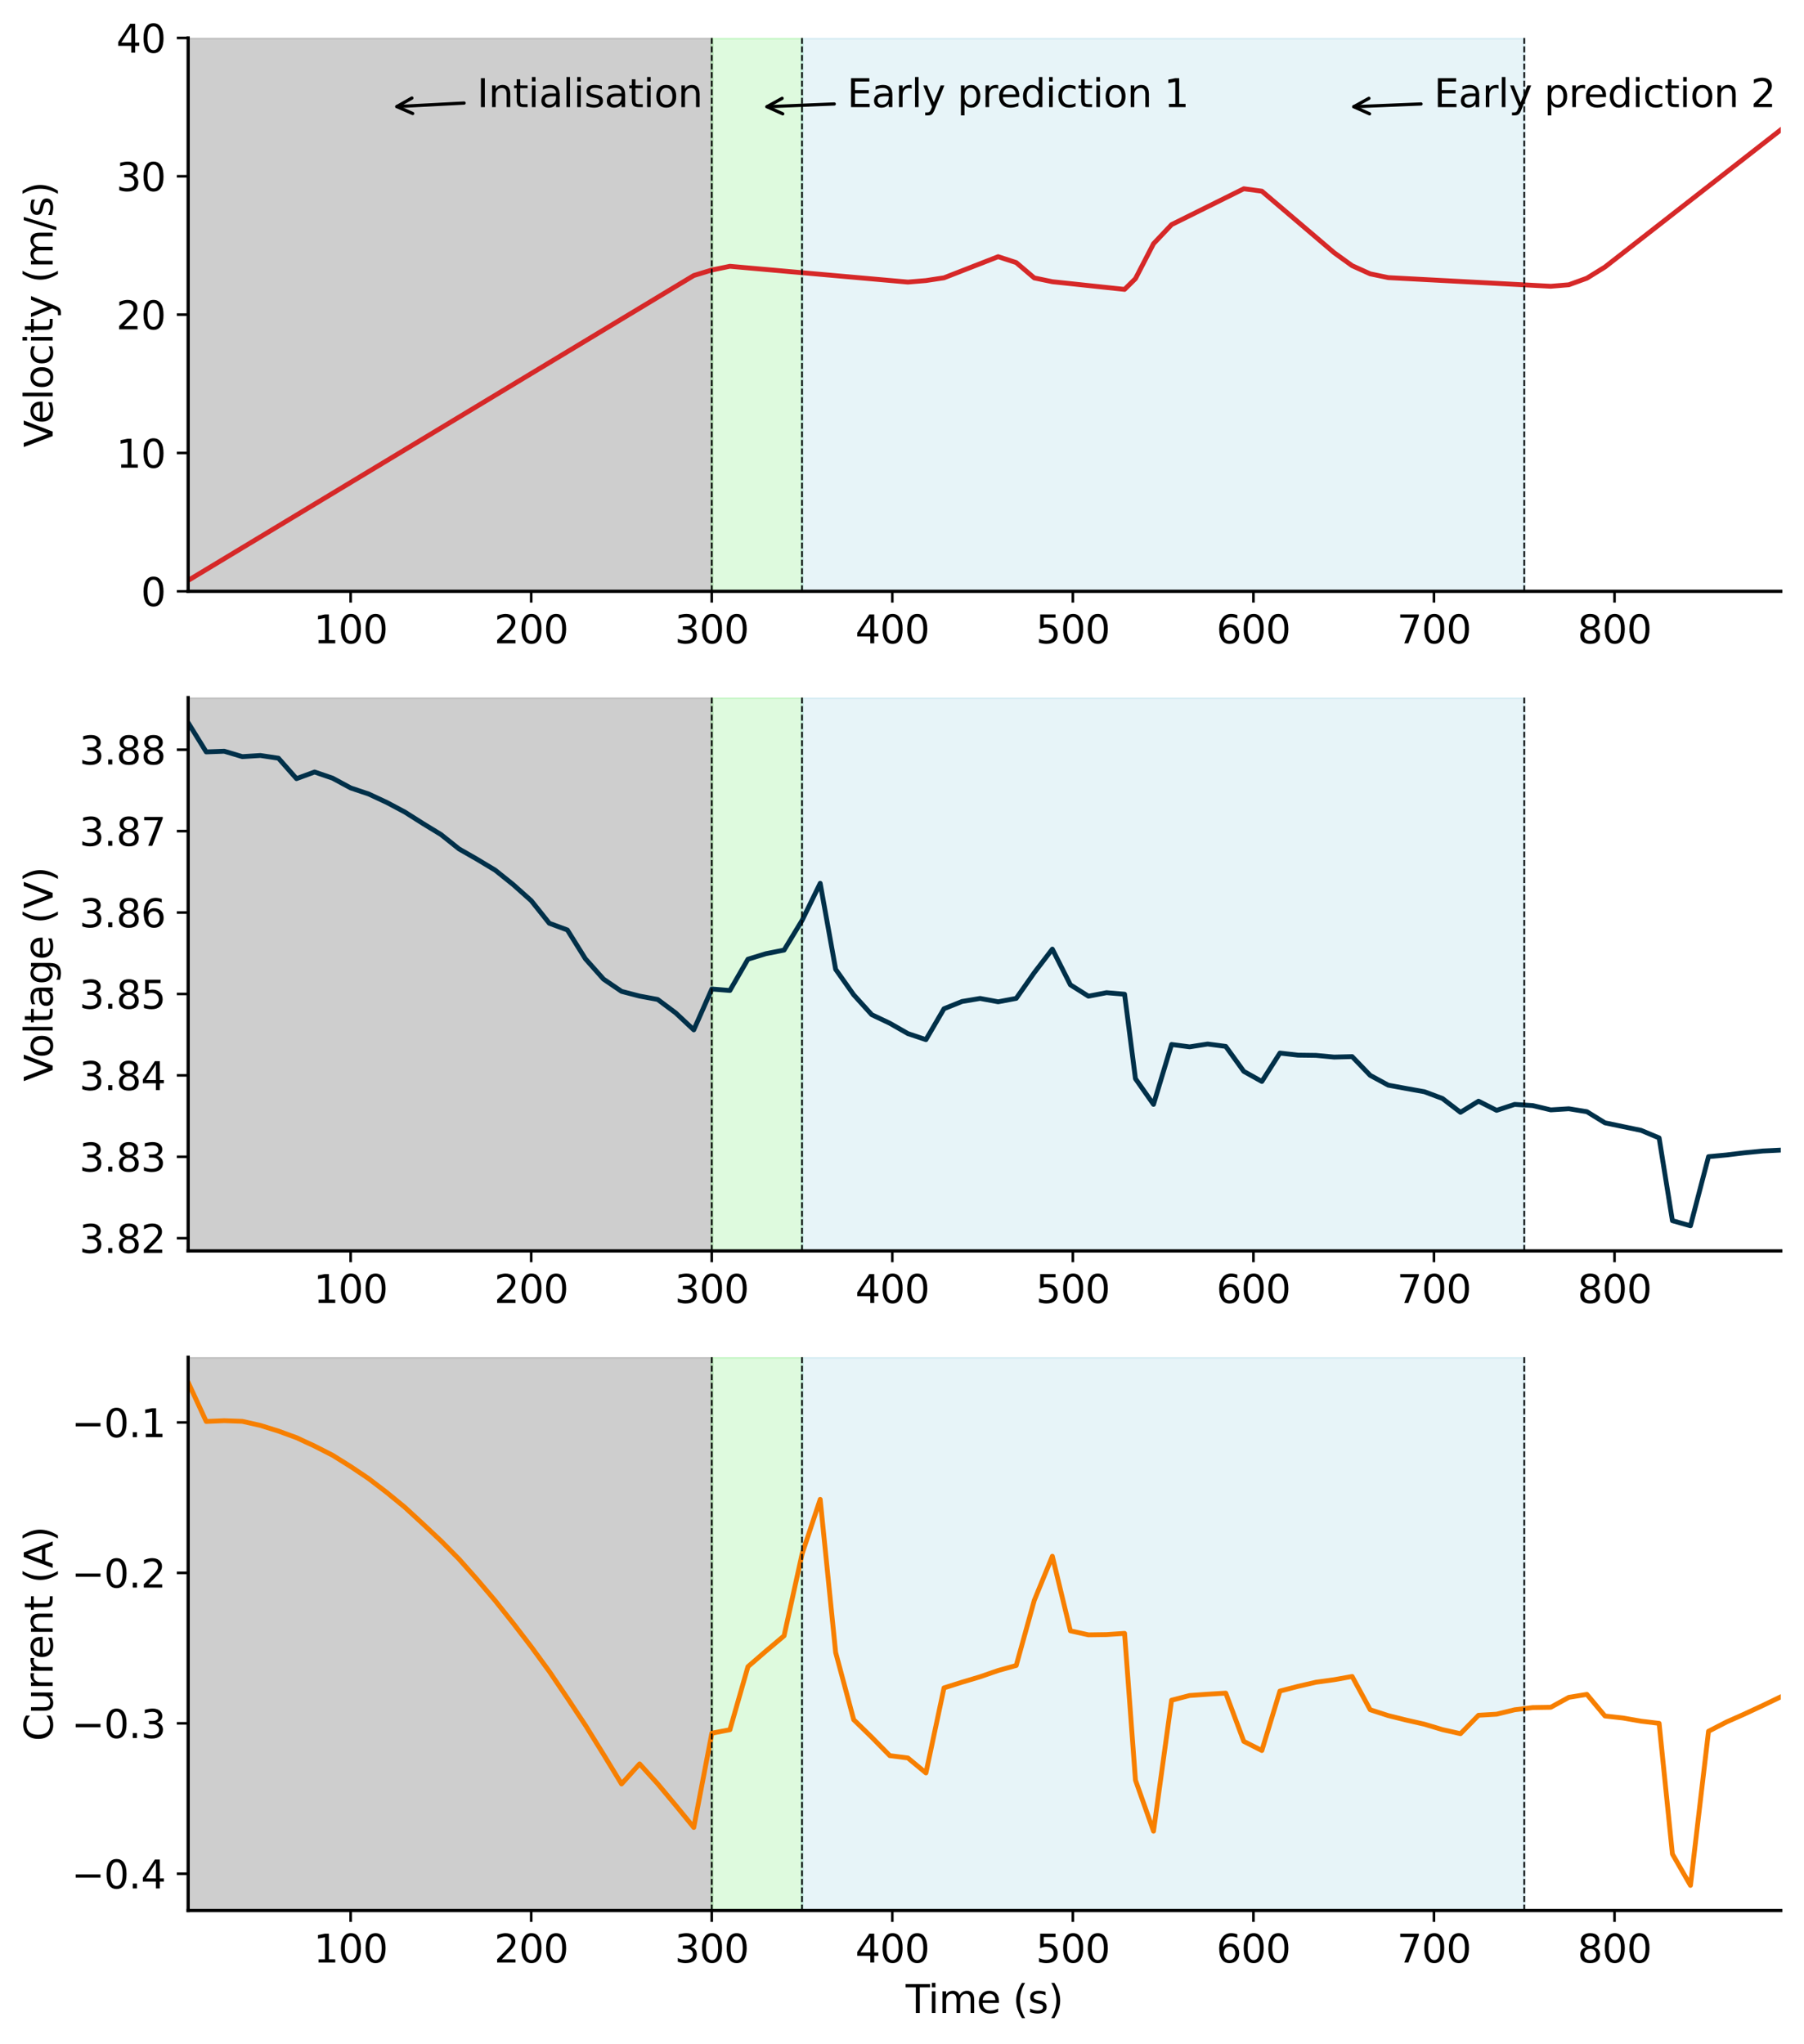 <?xml version="1.0" encoding="utf-8" standalone="no"?>
<!DOCTYPE svg PUBLIC "-//W3C//DTD SVG 1.1//EN"
  "http://www.w3.org/Graphics/SVG/1.1/DTD/svg11.dtd">
<svg xmlns:xlink="http://www.w3.org/1999/xlink" width="558.788pt" height="633.307pt" viewBox="0 0 558.788 633.307" xmlns="http://www.w3.org/2000/svg" version="1.1">
 <defs>
  <style type="text/css">*{stroke-linejoin: round; stroke-linecap: butt}</style>
 </defs>
 <g id="figure_1">
  <g id="patch_1">
   <path d="M 0 633.307 
L 558.788 633.307 
L 558.788 0 
L 0 0 
z
" style="fill: #ffffff"/>
  </g>
  <g id="axes_1">
   <g id="patch_2">
    <path d="M 58.279 183.186 
L 551.588 183.186 
L 551.588 11.759 
L 58.279 11.759 
z
" style="fill: #ffffff"/>
   </g>
   <g id="patch_3">
    <path d="M 52.686 183.186 
L 52.686 11.759 
L 220.466 11.759 
L 220.466 183.186 
z
" clip-path="url(#p94be86208e)" style="fill: #808080; opacity: 0.4; stroke: #808080; stroke-linejoin: miter"/>
   </g>
   <g id="patch_4">
    <path d="M 52.686 183.186 
L 52.686 11.759 
L 220.466 11.759 
L 220.466 183.186 
z
" clip-path="url(#p94be86208e)" style="fill: #d3d3d3; opacity: 0.3; stroke: #d3d3d3; stroke-linejoin: miter"/>
   </g>
   <g id="patch_5">
    <path d="M 220.466 183.186 
L 220.466 11.759 
L 248.429 11.759 
L 248.429 183.186 
z
" clip-path="url(#p94be86208e)" style="fill: #90ee90; opacity: 0.3; stroke: #90ee90; stroke-linejoin: miter"/>
   </g>
   <g id="patch_6">
    <path d="M 248.429 183.186 
L 248.429 11.759 
L 472.135 11.759 
L 472.135 183.186 
z
" clip-path="url(#p94be86208e)" style="fill: #add8e6; opacity: 0.3; stroke: #add8e6; stroke-linejoin: miter"/>
   </g>
   <g id="matplotlib.axis_1">
    <g id="xtick_1">
     <g id="line2d_1">
      <defs>
       <path id="m758d51c1f0" d="M 0 0 
L 0 3.5 
" style="stroke: #000000; stroke-width: 0.8"/>
      </defs>
      <g>
       <use xlink:href="#m758d51c1f0" x="108.612" y="183.186" style="stroke: #000000; stroke-width: 0.8"/>
      </g>
     </g>
     <g id="text_1">
      <!-- 100 -->
      <g transform="translate(97.16 199.304) scale(0.12 -0.12)">
       <defs>
        <path id="DejaVuSans-31" d="M 794 531 
L 1825 531 
L 1825 4091 
L 703 3866 
L 703 4441 
L 1819 4666 
L 2450 4666 
L 2450 531 
L 3481 531 
L 3481 0 
L 794 0 
L 794 531 
z
" transform="scale(0.016)"/>
        <path id="DejaVuSans-30" d="M 2034 4250 
Q 1547 4250 1301 3770 
Q 1056 3291 1056 2328 
Q 1056 1369 1301 889 
Q 1547 409 2034 409 
Q 2525 409 2770 889 
Q 3016 1369 3016 2328 
Q 3016 3291 2770 3770 
Q 2525 4250 2034 4250 
z
M 2034 4750 
Q 2819 4750 3233 4129 
Q 3647 3509 3647 2328 
Q 3647 1150 3233 529 
Q 2819 -91 2034 -91 
Q 1250 -91 836 529 
Q 422 1150 422 2328 
Q 422 3509 836 4129 
Q 1250 4750 2034 4750 
z
" transform="scale(0.016)"/>
       </defs>
       <use xlink:href="#DejaVuSans-31"/>
       <use xlink:href="#DejaVuSans-30" x="63.623"/>
       <use xlink:href="#DejaVuSans-30" x="127.246"/>
      </g>
     </g>
    </g>
    <g id="xtick_2">
     <g id="line2d_2">
      <g>
       <use xlink:href="#m758d51c1f0" x="164.539" y="183.186" style="stroke: #000000; stroke-width: 0.8"/>
      </g>
     </g>
     <g id="text_2">
      <!-- 200 -->
      <g transform="translate(153.086 199.304) scale(0.12 -0.12)">
       <defs>
        <path id="DejaVuSans-32" d="M 1228 531 
L 3431 531 
L 3431 0 
L 469 0 
L 469 531 
Q 828 903 1448 1529 
Q 2069 2156 2228 2338 
Q 2531 2678 2651 2914 
Q 2772 3150 2772 3378 
Q 2772 3750 2511 3984 
Q 2250 4219 1831 4219 
Q 1534 4219 1204 4116 
Q 875 4013 500 3803 
L 500 4441 
Q 881 4594 1212 4672 
Q 1544 4750 1819 4750 
Q 2544 4750 2975 4387 
Q 3406 4025 3406 3419 
Q 3406 3131 3298 2873 
Q 3191 2616 2906 2266 
Q 2828 2175 2409 1742 
Q 1991 1309 1228 531 
z
" transform="scale(0.016)"/>
       </defs>
       <use xlink:href="#DejaVuSans-32"/>
       <use xlink:href="#DejaVuSans-30" x="63.623"/>
       <use xlink:href="#DejaVuSans-30" x="127.246"/>
      </g>
     </g>
    </g>
    <g id="xtick_3">
     <g id="line2d_3">
      <g>
       <use xlink:href="#m758d51c1f0" x="220.466" y="183.186" style="stroke: #000000; stroke-width: 0.8"/>
      </g>
     </g>
     <g id="text_3">
      <!-- 300 -->
      <g transform="translate(209.013 199.304) scale(0.12 -0.12)">
       <defs>
        <path id="DejaVuSans-33" d="M 2597 2516 
Q 3050 2419 3304 2112 
Q 3559 1806 3559 1356 
Q 3559 666 3084 287 
Q 2609 -91 1734 -91 
Q 1441 -91 1130 -33 
Q 819 25 488 141 
L 488 750 
Q 750 597 1062 519 
Q 1375 441 1716 441 
Q 2309 441 2620 675 
Q 2931 909 2931 1356 
Q 2931 1769 2642 2001 
Q 2353 2234 1838 2234 
L 1294 2234 
L 1294 2753 
L 1863 2753 
Q 2328 2753 2575 2939 
Q 2822 3125 2822 3475 
Q 2822 3834 2567 4026 
Q 2313 4219 1838 4219 
Q 1578 4219 1281 4162 
Q 984 4106 628 3988 
L 628 4550 
Q 988 4650 1302 4700 
Q 1616 4750 1894 4750 
Q 2613 4750 3031 4423 
Q 3450 4097 3450 3541 
Q 3450 3153 3228 2886 
Q 3006 2619 2597 2516 
z
" transform="scale(0.016)"/>
       </defs>
       <use xlink:href="#DejaVuSans-33"/>
       <use xlink:href="#DejaVuSans-30" x="63.623"/>
       <use xlink:href="#DejaVuSans-30" x="127.246"/>
      </g>
     </g>
    </g>
    <g id="xtick_4">
     <g id="line2d_4">
      <g>
       <use xlink:href="#m758d51c1f0" x="276.392" y="183.186" style="stroke: #000000; stroke-width: 0.8"/>
      </g>
     </g>
     <g id="text_4">
      <!-- 400 -->
      <g transform="translate(264.94 199.304) scale(0.12 -0.12)">
       <defs>
        <path id="DejaVuSans-34" d="M 2419 4116 
L 825 1625 
L 2419 1625 
L 2419 4116 
z
M 2253 4666 
L 3047 4666 
L 3047 1625 
L 3713 1625 
L 3713 1100 
L 3047 1100 
L 3047 0 
L 2419 0 
L 2419 1100 
L 313 1100 
L 313 1709 
L 2253 4666 
z
" transform="scale(0.016)"/>
       </defs>
       <use xlink:href="#DejaVuSans-34"/>
       <use xlink:href="#DejaVuSans-30" x="63.623"/>
       <use xlink:href="#DejaVuSans-30" x="127.246"/>
      </g>
     </g>
    </g>
    <g id="xtick_5">
     <g id="line2d_5">
      <g>
       <use xlink:href="#m758d51c1f0" x="332.319" y="183.186" style="stroke: #000000; stroke-width: 0.8"/>
      </g>
     </g>
     <g id="text_5">
      <!-- 500 -->
      <g transform="translate(320.866 199.304) scale(0.12 -0.12)">
       <defs>
        <path id="DejaVuSans-35" d="M 691 4666 
L 3169 4666 
L 3169 4134 
L 1269 4134 
L 1269 2991 
Q 1406 3038 1543 3061 
Q 1681 3084 1819 3084 
Q 2600 3084 3056 2656 
Q 3513 2228 3513 1497 
Q 3513 744 3044 326 
Q 2575 -91 1722 -91 
Q 1428 -91 1123 -41 
Q 819 9 494 109 
L 494 744 
Q 775 591 1075 516 
Q 1375 441 1709 441 
Q 2250 441 2565 725 
Q 2881 1009 2881 1497 
Q 2881 1984 2565 2268 
Q 2250 2553 1709 2553 
Q 1456 2553 1204 2497 
Q 953 2441 691 2322 
L 691 4666 
z
" transform="scale(0.016)"/>
       </defs>
       <use xlink:href="#DejaVuSans-35"/>
       <use xlink:href="#DejaVuSans-30" x="63.623"/>
       <use xlink:href="#DejaVuSans-30" x="127.246"/>
      </g>
     </g>
    </g>
    <g id="xtick_6">
     <g id="line2d_6">
      <g>
       <use xlink:href="#m758d51c1f0" x="388.245" y="183.186" style="stroke: #000000; stroke-width: 0.8"/>
      </g>
     </g>
     <g id="text_6">
      <!-- 600 -->
      <g transform="translate(376.793 199.304) scale(0.12 -0.12)">
       <defs>
        <path id="DejaVuSans-36" d="M 2113 2584 
Q 1688 2584 1439 2293 
Q 1191 2003 1191 1497 
Q 1191 994 1439 701 
Q 1688 409 2113 409 
Q 2538 409 2786 701 
Q 3034 994 3034 1497 
Q 3034 2003 2786 2293 
Q 2538 2584 2113 2584 
z
M 3366 4563 
L 3366 3988 
Q 3128 4100 2886 4159 
Q 2644 4219 2406 4219 
Q 1781 4219 1451 3797 
Q 1122 3375 1075 2522 
Q 1259 2794 1537 2939 
Q 1816 3084 2150 3084 
Q 2853 3084 3261 2657 
Q 3669 2231 3669 1497 
Q 3669 778 3244 343 
Q 2819 -91 2113 -91 
Q 1303 -91 875 529 
Q 447 1150 447 2328 
Q 447 3434 972 4092 
Q 1497 4750 2381 4750 
Q 2619 4750 2861 4703 
Q 3103 4656 3366 4563 
z
" transform="scale(0.016)"/>
       </defs>
       <use xlink:href="#DejaVuSans-36"/>
       <use xlink:href="#DejaVuSans-30" x="63.623"/>
       <use xlink:href="#DejaVuSans-30" x="127.246"/>
      </g>
     </g>
    </g>
    <g id="xtick_7">
     <g id="line2d_7">
      <g>
       <use xlink:href="#m758d51c1f0" x="444.172" y="183.186" style="stroke: #000000; stroke-width: 0.8"/>
      </g>
     </g>
     <g id="text_7">
      <!-- 700 -->
      <g transform="translate(432.72 199.304) scale(0.12 -0.12)">
       <defs>
        <path id="DejaVuSans-37" d="M 525 4666 
L 3525 4666 
L 3525 4397 
L 1831 0 
L 1172 0 
L 2766 4134 
L 525 4134 
L 525 4666 
z
" transform="scale(0.016)"/>
       </defs>
       <use xlink:href="#DejaVuSans-37"/>
       <use xlink:href="#DejaVuSans-30" x="63.623"/>
       <use xlink:href="#DejaVuSans-30" x="127.246"/>
      </g>
     </g>
    </g>
    <g id="xtick_8">
     <g id="line2d_8">
      <g>
       <use xlink:href="#m758d51c1f0" x="500.099" y="183.186" style="stroke: #000000; stroke-width: 0.8"/>
      </g>
     </g>
     <g id="text_8">
      <!-- 800 -->
      <g transform="translate(488.646 199.304) scale(0.12 -0.12)">
       <defs>
        <path id="DejaVuSans-38" d="M 2034 2216 
Q 1584 2216 1326 1975 
Q 1069 1734 1069 1313 
Q 1069 891 1326 650 
Q 1584 409 2034 409 
Q 2484 409 2743 651 
Q 3003 894 3003 1313 
Q 3003 1734 2745 1975 
Q 2488 2216 2034 2216 
z
M 1403 2484 
Q 997 2584 770 2862 
Q 544 3141 544 3541 
Q 544 4100 942 4425 
Q 1341 4750 2034 4750 
Q 2731 4750 3128 4425 
Q 3525 4100 3525 3541 
Q 3525 3141 3298 2862 
Q 3072 2584 2669 2484 
Q 3125 2378 3379 2068 
Q 3634 1759 3634 1313 
Q 3634 634 3220 271 
Q 2806 -91 2034 -91 
Q 1263 -91 848 271 
Q 434 634 434 1313 
Q 434 1759 690 2068 
Q 947 2378 1403 2484 
z
M 1172 3481 
Q 1172 3119 1398 2916 
Q 1625 2713 2034 2713 
Q 2441 2713 2670 2916 
Q 2900 3119 2900 3481 
Q 2900 3844 2670 4047 
Q 2441 4250 2034 4250 
Q 1625 4250 1398 4047 
Q 1172 3844 1172 3481 
z
" transform="scale(0.016)"/>
       </defs>
       <use xlink:href="#DejaVuSans-38"/>
       <use xlink:href="#DejaVuSans-30" x="63.623"/>
       <use xlink:href="#DejaVuSans-30" x="127.246"/>
      </g>
     </g>
    </g>
   </g>
   <g id="matplotlib.axis_2">
    <g id="ytick_1">
     <g id="line2d_9">
      <defs>
       <path id="me9032dd1e0" d="M 0 0 
L -3.5 0 
" style="stroke: #000000; stroke-width: 0.8"/>
      </defs>
      <g>
       <use xlink:href="#me9032dd1e0" x="58.279" y="183.186" style="stroke: #000000; stroke-width: 0.8"/>
      </g>
     </g>
     <g id="text_9">
      <!-- 0 -->
      <g transform="translate(43.644 187.745) scale(0.12 -0.12)">
       <use xlink:href="#DejaVuSans-30"/>
      </g>
     </g>
    </g>
    <g id="ytick_2">
     <g id="line2d_10">
      <g>
       <use xlink:href="#me9032dd1e0" x="58.279" y="140.329" style="stroke: #000000; stroke-width: 0.8"/>
      </g>
     </g>
     <g id="text_10">
      <!-- 10 -->
      <g transform="translate(36.009 144.888) scale(0.12 -0.12)">
       <use xlink:href="#DejaVuSans-31"/>
       <use xlink:href="#DejaVuSans-30" x="63.623"/>
      </g>
     </g>
    </g>
    <g id="ytick_3">
     <g id="line2d_11">
      <g>
       <use xlink:href="#me9032dd1e0" x="58.279" y="97.472" style="stroke: #000000; stroke-width: 0.8"/>
      </g>
     </g>
     <g id="text_11">
      <!-- 20 -->
      <g transform="translate(36.009 102.031) scale(0.12 -0.12)">
       <use xlink:href="#DejaVuSans-32"/>
       <use xlink:href="#DejaVuSans-30" x="63.623"/>
      </g>
     </g>
    </g>
    <g id="ytick_4">
     <g id="line2d_12">
      <g>
       <use xlink:href="#me9032dd1e0" x="58.279" y="54.616" style="stroke: #000000; stroke-width: 0.8"/>
      </g>
     </g>
     <g id="text_12">
      <!-- 30 -->
      <g transform="translate(36.009 59.175) scale(0.12 -0.12)">
       <use xlink:href="#DejaVuSans-33"/>
       <use xlink:href="#DejaVuSans-30" x="63.623"/>
      </g>
     </g>
    </g>
    <g id="ytick_5">
     <g id="line2d_13">
      <g>
       <use xlink:href="#me9032dd1e0" x="58.279" y="11.759" style="stroke: #000000; stroke-width: 0.8"/>
      </g>
     </g>
     <g id="text_13">
      <!-- 40 -->
      <g transform="translate(36.009 16.318) scale(0.12 -0.12)">
       <use xlink:href="#DejaVuSans-34"/>
       <use xlink:href="#DejaVuSans-30" x="63.623"/>
      </g>
     </g>
    </g>
    <g id="text_14">
     <!-- Velocity (m/s) -->
     <g transform="translate(16.318 138.591) rotate(-90) scale(0.12 -0.12)">
      <defs>
       <path id="DejaVuSans-56" d="M 1831 0 
L 50 4666 
L 709 4666 
L 2188 738 
L 3669 4666 
L 4325 4666 
L 2547 0 
L 1831 0 
z
" transform="scale(0.016)"/>
       <path id="DejaVuSans-65" d="M 3597 1894 
L 3597 1613 
L 953 1613 
Q 991 1019 1311 708 
Q 1631 397 2203 397 
Q 2534 397 2845 478 
Q 3156 559 3463 722 
L 3463 178 
Q 3153 47 2828 -22 
Q 2503 -91 2169 -91 
Q 1331 -91 842 396 
Q 353 884 353 1716 
Q 353 2575 817 3079 
Q 1281 3584 2069 3584 
Q 2775 3584 3186 3129 
Q 3597 2675 3597 1894 
z
M 3022 2063 
Q 3016 2534 2758 2815 
Q 2500 3097 2075 3097 
Q 1594 3097 1305 2825 
Q 1016 2553 972 2059 
L 3022 2063 
z
" transform="scale(0.016)"/>
       <path id="DejaVuSans-6c" d="M 603 4863 
L 1178 4863 
L 1178 0 
L 603 0 
L 603 4863 
z
" transform="scale(0.016)"/>
       <path id="DejaVuSans-6f" d="M 1959 3097 
Q 1497 3097 1228 2736 
Q 959 2375 959 1747 
Q 959 1119 1226 758 
Q 1494 397 1959 397 
Q 2419 397 2687 759 
Q 2956 1122 2956 1747 
Q 2956 2369 2687 2733 
Q 2419 3097 1959 3097 
z
M 1959 3584 
Q 2709 3584 3137 3096 
Q 3566 2609 3566 1747 
Q 3566 888 3137 398 
Q 2709 -91 1959 -91 
Q 1206 -91 779 398 
Q 353 888 353 1747 
Q 353 2609 779 3096 
Q 1206 3584 1959 3584 
z
" transform="scale(0.016)"/>
       <path id="DejaVuSans-63" d="M 3122 3366 
L 3122 2828 
Q 2878 2963 2633 3030 
Q 2388 3097 2138 3097 
Q 1578 3097 1268 2742 
Q 959 2388 959 1747 
Q 959 1106 1268 751 
Q 1578 397 2138 397 
Q 2388 397 2633 464 
Q 2878 531 3122 666 
L 3122 134 
Q 2881 22 2623 -34 
Q 2366 -91 2075 -91 
Q 1284 -91 818 406 
Q 353 903 353 1747 
Q 353 2603 823 3093 
Q 1294 3584 2113 3584 
Q 2378 3584 2631 3529 
Q 2884 3475 3122 3366 
z
" transform="scale(0.016)"/>
       <path id="DejaVuSans-69" d="M 603 3500 
L 1178 3500 
L 1178 0 
L 603 0 
L 603 3500 
z
M 603 4863 
L 1178 4863 
L 1178 4134 
L 603 4134 
L 603 4863 
z
" transform="scale(0.016)"/>
       <path id="DejaVuSans-74" d="M 1172 4494 
L 1172 3500 
L 2356 3500 
L 2356 3053 
L 1172 3053 
L 1172 1153 
Q 1172 725 1289 603 
Q 1406 481 1766 481 
L 2356 481 
L 2356 0 
L 1766 0 
Q 1100 0 847 248 
Q 594 497 594 1153 
L 594 3053 
L 172 3053 
L 172 3500 
L 594 3500 
L 594 4494 
L 1172 4494 
z
" transform="scale(0.016)"/>
       <path id="DejaVuSans-79" d="M 2059 -325 
Q 1816 -950 1584 -1140 
Q 1353 -1331 966 -1331 
L 506 -1331 
L 506 -850 
L 844 -850 
Q 1081 -850 1212 -737 
Q 1344 -625 1503 -206 
L 1606 56 
L 191 3500 
L 800 3500 
L 1894 763 
L 2988 3500 
L 3597 3500 
L 2059 -325 
z
" transform="scale(0.016)"/>
       <path id="DejaVuSans-20" transform="scale(0.016)"/>
       <path id="DejaVuSans-28" d="M 1984 4856 
Q 1566 4138 1362 3434 
Q 1159 2731 1159 2009 
Q 1159 1288 1364 580 
Q 1569 -128 1984 -844 
L 1484 -844 
Q 1016 -109 783 600 
Q 550 1309 550 2009 
Q 550 2706 781 3412 
Q 1013 4119 1484 4856 
L 1984 4856 
z
" transform="scale(0.016)"/>
       <path id="DejaVuSans-6d" d="M 3328 2828 
Q 3544 3216 3844 3400 
Q 4144 3584 4550 3584 
Q 5097 3584 5394 3201 
Q 5691 2819 5691 2113 
L 5691 0 
L 5113 0 
L 5113 2094 
Q 5113 2597 4934 2840 
Q 4756 3084 4391 3084 
Q 3944 3084 3684 2787 
Q 3425 2491 3425 1978 
L 3425 0 
L 2847 0 
L 2847 2094 
Q 2847 2600 2669 2842 
Q 2491 3084 2119 3084 
Q 1678 3084 1418 2786 
Q 1159 2488 1159 1978 
L 1159 0 
L 581 0 
L 581 3500 
L 1159 3500 
L 1159 2956 
Q 1356 3278 1631 3431 
Q 1906 3584 2284 3584 
Q 2666 3584 2933 3390 
Q 3200 3197 3328 2828 
z
" transform="scale(0.016)"/>
       <path id="DejaVuSans-2f" d="M 1625 4666 
L 2156 4666 
L 531 -594 
L 0 -594 
L 1625 4666 
z
" transform="scale(0.016)"/>
       <path id="DejaVuSans-73" d="M 2834 3397 
L 2834 2853 
Q 2591 2978 2328 3040 
Q 2066 3103 1784 3103 
Q 1356 3103 1142 2972 
Q 928 2841 928 2578 
Q 928 2378 1081 2264 
Q 1234 2150 1697 2047 
L 1894 2003 
Q 2506 1872 2764 1633 
Q 3022 1394 3022 966 
Q 3022 478 2636 193 
Q 2250 -91 1575 -91 
Q 1294 -91 989 -36 
Q 684 19 347 128 
L 347 722 
Q 666 556 975 473 
Q 1284 391 1588 391 
Q 1994 391 2212 530 
Q 2431 669 2431 922 
Q 2431 1156 2273 1281 
Q 2116 1406 1581 1522 
L 1381 1569 
Q 847 1681 609 1914 
Q 372 2147 372 2553 
Q 372 3047 722 3315 
Q 1072 3584 1716 3584 
Q 2034 3584 2315 3537 
Q 2597 3491 2834 3397 
z
" transform="scale(0.016)"/>
       <path id="DejaVuSans-29" d="M 513 4856 
L 1013 4856 
Q 1481 4119 1714 3412 
Q 1947 2706 1947 2009 
Q 1947 1309 1714 600 
Q 1481 -109 1013 -844 
L 513 -844 
Q 928 -128 1133 580 
Q 1338 1288 1338 2009 
Q 1338 2731 1133 3434 
Q 928 4138 513 4856 
z
" transform="scale(0.016)"/>
      </defs>
      <use xlink:href="#DejaVuSans-56"/>
      <use xlink:href="#DejaVuSans-65" x="60.658"/>
      <use xlink:href="#DejaVuSans-6c" x="122.182"/>
      <use xlink:href="#DejaVuSans-6f" x="149.965"/>
      <use xlink:href="#DejaVuSans-63" x="211.146"/>
      <use xlink:href="#DejaVuSans-69" x="266.127"/>
      <use xlink:href="#DejaVuSans-74" x="293.91"/>
      <use xlink:href="#DejaVuSans-79" x="333.119"/>
      <use xlink:href="#DejaVuSans-20" x="392.299"/>
      <use xlink:href="#DejaVuSans-28" x="424.086"/>
      <use xlink:href="#DejaVuSans-6d" x="463.1"/>
      <use xlink:href="#DejaVuSans-2f" x="560.512"/>
      <use xlink:href="#DejaVuSans-73" x="594.203"/>
      <use xlink:href="#DejaVuSans-29" x="646.303"/>
     </g>
    </g>
   </g>
   <g id="line2d_14">
    <path d="M 58.279 179.813 
L 63.872 176.439 
L 69.466 173.065 
L 75.06 169.691 
L 80.654 166.318 
L 86.247 162.945 
L 91.841 159.571 
L 97.434 156.197 
L 103.029 152.823 
L 108.622 149.45 
L 114.216 146.076 
L 119.81 142.703 
L 125.403 139.329 
L 130.996 135.956 
L 136.589 132.583 
L 142.182 129.21 
L 147.775 125.837 
L 153.369 122.463 
L 158.962 119.089 
L 164.555 115.716 
L 170.149 112.343 
L 175.742 108.97 
L 181.336 105.596 
L 186.93 102.222 
L 192.523 98.849 
L 198.117 95.475 
L 203.711 92.101 
L 209.304 88.728 
L 214.898 85.354 
L 220.491 83.648 
L 226.085 82.495 
L 231.678 82.991 
L 237.272 83.487 
L 242.865 83.983 
L 248.458 84.479 
L 254.052 84.975 
L 258.842 85.4 
L 264.435 85.896 
L 270.028 86.392 
L 275.621 86.888 
L 281.215 87.384 
L 286.808 86.917 
L 292.402 86.066 
L 297.995 83.883 
L 303.588 81.701 
L 309.181 79.518 
L 314.775 81.344 
L 320.368 86.106 
L 325.962 87.272 
L 331.556 87.867 
L 337.149 88.463 
L 342.742 89.058 
L 348.336 89.653 
L 351.707 86.317 
L 357.3 75.503 
L 362.894 69.588 
L 368.489 66.809 
L 374.081 64.032 
L 379.674 61.254 
L 385.267 58.476 
L 390.86 59.223 
L 396.453 63.985 
L 402.045 68.747 
L 407.639 73.509 
L 413.233 78.272 
L 418.826 82.309 
L 424.419 84.838 
L 430.012 86.005 
L 435.604 86.302 
L 441.198 86.6 
L 446.791 86.898 
L 452.384 87.195 
L 457.977 87.493 
L 463.571 87.791 
L 469.164 88.088 
L 474.758 88.386 
L 480.352 88.684 
L 485.946 88.22 
L 491.538 86.186 
L 497.131 82.725 
L 502.724 78.36 
L 508.317 73.995 
L 513.91 69.629 
L 518.028 66.415 
L 523.621 62.05 
L 529.214 57.685 
L 534.808 53.319 
L 540.402 48.953 
L 545.995 44.587 
L 551.588 40.222 
" clip-path="url(#p94be86208e)" style="fill: none; stroke: #d62828; stroke-width: 1.5; stroke-linecap: square"/>
   </g>
   <g id="line2d_15">
    <path d="M 220.466 183.186 
L 220.466 11.759 
" clip-path="url(#p94be86208e)" style="fill: none; stroke-dasharray: 1.85,0.8; stroke-dashoffset: 0; stroke: #000000; stroke-width: 0.5"/>
   </g>
   <g id="line2d_16">
    <path d="M 248.429 183.186 
L 248.429 11.759 
" clip-path="url(#p94be86208e)" style="fill: none; stroke-dasharray: 1.85,0.8; stroke-dashoffset: 0; stroke: #000000; stroke-width: 0.5"/>
   </g>
   <g id="line2d_17">
    <path d="M 472.135 183.186 
L 472.135 11.759 
" clip-path="url(#p94be86208e)" style="fill: none; stroke-dasharray: 1.85,0.8; stroke-dashoffset: 0; stroke: #000000; stroke-width: 0.5"/>
   </g>
   <g id="patch_7">
    <path d="M 58.279 183.186 
L 58.279 11.759 
" style="fill: none; stroke: #000000; stroke-linejoin: miter; stroke-linecap: square"/>
   </g>
   <g id="patch_8">
    <path d="M 58.279 183.186 
L 551.588 183.186 
" style="fill: none; stroke: #000000; stroke-linejoin: miter; stroke-linecap: square"/>
   </g>
   <g id="patch_9">
    <path d="M 143.761 31.925 
Q 132.778 32.504 122.912 33.023 
" style="fill: none; stroke: #000000; stroke-linecap: round"/>
    <path d="M 127.832 35.168 
L 122.912 33.023 
L 127.579 30.374 
" style="fill: none; stroke: #000000; stroke-linecap: round"/>
   </g>
   <g id="text_15">
    <!-- Intialisation -->
    <g transform="translate(147.761 33.187) scale(0.12 -0.12)">
     <defs>
      <path id="DejaVuSans-49" d="M 628 4666 
L 1259 4666 
L 1259 0 
L 628 0 
L 628 4666 
z
" transform="scale(0.016)"/>
      <path id="DejaVuSans-6e" d="M 3513 2113 
L 3513 0 
L 2938 0 
L 2938 2094 
Q 2938 2591 2744 2837 
Q 2550 3084 2163 3084 
Q 1697 3084 1428 2787 
Q 1159 2491 1159 1978 
L 1159 0 
L 581 0 
L 581 3500 
L 1159 3500 
L 1159 2956 
Q 1366 3272 1645 3428 
Q 1925 3584 2291 3584 
Q 2894 3584 3203 3211 
Q 3513 2838 3513 2113 
z
" transform="scale(0.016)"/>
      <path id="DejaVuSans-61" d="M 2194 1759 
Q 1497 1759 1228 1600 
Q 959 1441 959 1056 
Q 959 750 1161 570 
Q 1363 391 1709 391 
Q 2188 391 2477 730 
Q 2766 1069 2766 1631 
L 2766 1759 
L 2194 1759 
z
M 3341 1997 
L 3341 0 
L 2766 0 
L 2766 531 
Q 2569 213 2275 61 
Q 1981 -91 1556 -91 
Q 1019 -91 701 211 
Q 384 513 384 1019 
Q 384 1609 779 1909 
Q 1175 2209 1959 2209 
L 2766 2209 
L 2766 2266 
Q 2766 2663 2505 2880 
Q 2244 3097 1772 3097 
Q 1472 3097 1187 3025 
Q 903 2953 641 2809 
L 641 3341 
Q 956 3463 1253 3523 
Q 1550 3584 1831 3584 
Q 2591 3584 2966 3190 
Q 3341 2797 3341 1997 
z
" transform="scale(0.016)"/>
     </defs>
     <use xlink:href="#DejaVuSans-49"/>
     <use xlink:href="#DejaVuSans-6e" x="29.492"/>
     <use xlink:href="#DejaVuSans-74" x="92.871"/>
     <use xlink:href="#DejaVuSans-69" x="132.08"/>
     <use xlink:href="#DejaVuSans-61" x="159.863"/>
     <use xlink:href="#DejaVuSans-6c" x="221.143"/>
     <use xlink:href="#DejaVuSans-69" x="248.926"/>
     <use xlink:href="#DejaVuSans-73" x="276.709"/>
     <use xlink:href="#DejaVuSans-61" x="328.809"/>
     <use xlink:href="#DejaVuSans-74" x="390.088"/>
     <use xlink:href="#DejaVuSans-69" x="429.297"/>
     <use xlink:href="#DejaVuSans-6f" x="457.08"/>
     <use xlink:href="#DejaVuSans-6e" x="518.262"/>
    </g>
   </g>
   <g id="patch_10">
    <path d="M 258.408 32.206 
Q 247.427 32.656 237.562 33.06 
" style="fill: none; stroke: #000000; stroke-linecap: round"/>
    <path d="M 242.456 35.261 
L 237.562 33.06 
L 242.26 30.465 
" style="fill: none; stroke: #000000; stroke-linecap: round"/>
   </g>
   <g id="text_16">
    <!-- Early prediction 1 -->
    <g transform="translate(262.411 33.187) scale(0.12 -0.12)">
     <defs>
      <path id="DejaVuSans-45" d="M 628 4666 
L 3578 4666 
L 3578 4134 
L 1259 4134 
L 1259 2753 
L 3481 2753 
L 3481 2222 
L 1259 2222 
L 1259 531 
L 3634 531 
L 3634 0 
L 628 0 
L 628 4666 
z
" transform="scale(0.016)"/>
      <path id="DejaVuSans-72" d="M 2631 2963 
Q 2534 3019 2420 3045 
Q 2306 3072 2169 3072 
Q 1681 3072 1420 2755 
Q 1159 2438 1159 1844 
L 1159 0 
L 581 0 
L 581 3500 
L 1159 3500 
L 1159 2956 
Q 1341 3275 1631 3429 
Q 1922 3584 2338 3584 
Q 2397 3584 2469 3576 
Q 2541 3569 2628 3553 
L 2631 2963 
z
" transform="scale(0.016)"/>
      <path id="DejaVuSans-70" d="M 1159 525 
L 1159 -1331 
L 581 -1331 
L 581 3500 
L 1159 3500 
L 1159 2969 
Q 1341 3281 1617 3432 
Q 1894 3584 2278 3584 
Q 2916 3584 3314 3078 
Q 3713 2572 3713 1747 
Q 3713 922 3314 415 
Q 2916 -91 2278 -91 
Q 1894 -91 1617 61 
Q 1341 213 1159 525 
z
M 3116 1747 
Q 3116 2381 2855 2742 
Q 2594 3103 2138 3103 
Q 1681 3103 1420 2742 
Q 1159 2381 1159 1747 
Q 1159 1113 1420 752 
Q 1681 391 2138 391 
Q 2594 391 2855 752 
Q 3116 1113 3116 1747 
z
" transform="scale(0.016)"/>
      <path id="DejaVuSans-64" d="M 2906 2969 
L 2906 4863 
L 3481 4863 
L 3481 0 
L 2906 0 
L 2906 525 
Q 2725 213 2448 61 
Q 2172 -91 1784 -91 
Q 1150 -91 751 415 
Q 353 922 353 1747 
Q 353 2572 751 3078 
Q 1150 3584 1784 3584 
Q 2172 3584 2448 3432 
Q 2725 3281 2906 2969 
z
M 947 1747 
Q 947 1113 1208 752 
Q 1469 391 1925 391 
Q 2381 391 2643 752 
Q 2906 1113 2906 1747 
Q 2906 2381 2643 2742 
Q 2381 3103 1925 3103 
Q 1469 3103 1208 2742 
Q 947 2381 947 1747 
z
" transform="scale(0.016)"/>
     </defs>
     <use xlink:href="#DejaVuSans-45"/>
     <use xlink:href="#DejaVuSans-61" x="63.184"/>
     <use xlink:href="#DejaVuSans-72" x="124.463"/>
     <use xlink:href="#DejaVuSans-6c" x="165.576"/>
     <use xlink:href="#DejaVuSans-79" x="193.359"/>
     <use xlink:href="#DejaVuSans-20" x="252.539"/>
     <use xlink:href="#DejaVuSans-70" x="284.326"/>
     <use xlink:href="#DejaVuSans-72" x="347.803"/>
     <use xlink:href="#DejaVuSans-65" x="386.666"/>
     <use xlink:href="#DejaVuSans-64" x="448.189"/>
     <use xlink:href="#DejaVuSans-69" x="511.666"/>
     <use xlink:href="#DejaVuSans-63" x="539.449"/>
     <use xlink:href="#DejaVuSans-74" x="594.43"/>
     <use xlink:href="#DejaVuSans-69" x="633.639"/>
     <use xlink:href="#DejaVuSans-6f" x="661.422"/>
     <use xlink:href="#DejaVuSans-6e" x="722.604"/>
     <use xlink:href="#DejaVuSans-20" x="785.982"/>
     <use xlink:href="#DejaVuSans-31" x="817.77"/>
    </g>
   </g>
   <g id="patch_11">
    <path d="M 440.17 32.206 
Q 429.188 32.656 419.324 33.06 
" style="fill: none; stroke: #000000; stroke-linecap: round"/>
    <path d="M 424.218 35.261 
L 419.324 33.06 
L 424.021 30.465 
" style="fill: none; stroke: #000000; stroke-linecap: round"/>
   </g>
   <g id="text_17">
    <!-- Early prediction 2 -->
    <g transform="translate(444.172 33.187) scale(0.12 -0.12)">
     <use xlink:href="#DejaVuSans-45"/>
     <use xlink:href="#DejaVuSans-61" x="63.184"/>
     <use xlink:href="#DejaVuSans-72" x="124.463"/>
     <use xlink:href="#DejaVuSans-6c" x="165.576"/>
     <use xlink:href="#DejaVuSans-79" x="193.359"/>
     <use xlink:href="#DejaVuSans-20" x="252.539"/>
     <use xlink:href="#DejaVuSans-70" x="284.326"/>
     <use xlink:href="#DejaVuSans-72" x="347.803"/>
     <use xlink:href="#DejaVuSans-65" x="386.666"/>
     <use xlink:href="#DejaVuSans-64" x="448.189"/>
     <use xlink:href="#DejaVuSans-69" x="511.666"/>
     <use xlink:href="#DejaVuSans-63" x="539.449"/>
     <use xlink:href="#DejaVuSans-74" x="594.43"/>
     <use xlink:href="#DejaVuSans-69" x="633.639"/>
     <use xlink:href="#DejaVuSans-6f" x="661.422"/>
     <use xlink:href="#DejaVuSans-6e" x="722.604"/>
     <use xlink:href="#DejaVuSans-20" x="785.982"/>
     <use xlink:href="#DejaVuSans-32" x="817.77"/>
    </g>
   </g>
  </g>
  <g id="axes_2">
   <g id="patch_12">
    <path d="M 58.279 387.532 
L 551.588 387.532 
L 551.588 216.106 
L 58.279 216.106 
z
" style="fill: #ffffff"/>
   </g>
   <g id="patch_13">
    <path d="M 52.686 387.532 
L 52.686 216.106 
L 220.466 216.106 
L 220.466 387.532 
z
" clip-path="url(#pb04626bd5f)" style="fill: #808080; opacity: 0.4; stroke: #808080; stroke-linejoin: miter"/>
   </g>
   <g id="patch_14">
    <path d="M 52.686 387.532 
L 52.686 216.106 
L 220.466 216.106 
L 220.466 387.532 
z
" clip-path="url(#pb04626bd5f)" style="fill: #d3d3d3; opacity: 0.3; stroke: #d3d3d3; stroke-linejoin: miter"/>
   </g>
   <g id="patch_15">
    <path d="M 220.466 387.532 
L 220.466 216.106 
L 248.429 216.106 
L 248.429 387.532 
z
" clip-path="url(#pb04626bd5f)" style="fill: #90ee90; opacity: 0.3; stroke: #90ee90; stroke-linejoin: miter"/>
   </g>
   <g id="patch_16">
    <path d="M 248.429 387.532 
L 248.429 216.106 
L 472.135 216.106 
L 472.135 387.532 
z
" clip-path="url(#pb04626bd5f)" style="fill: #add8e6; opacity: 0.3; stroke: #add8e6; stroke-linejoin: miter"/>
   </g>
   <g id="matplotlib.axis_3">
    <g id="xtick_9">
     <g id="line2d_18">
      <g>
       <use xlink:href="#m758d51c1f0" x="108.612" y="387.532" style="stroke: #000000; stroke-width: 0.8"/>
      </g>
     </g>
     <g id="text_18">
      <!-- 100 -->
      <g transform="translate(97.16 403.651) scale(0.12 -0.12)">
       <use xlink:href="#DejaVuSans-31"/>
       <use xlink:href="#DejaVuSans-30" x="63.623"/>
       <use xlink:href="#DejaVuSans-30" x="127.246"/>
      </g>
     </g>
    </g>
    <g id="xtick_10">
     <g id="line2d_19">
      <g>
       <use xlink:href="#m758d51c1f0" x="164.539" y="387.532" style="stroke: #000000; stroke-width: 0.8"/>
      </g>
     </g>
     <g id="text_19">
      <!-- 200 -->
      <g transform="translate(153.086 403.651) scale(0.12 -0.12)">
       <use xlink:href="#DejaVuSans-32"/>
       <use xlink:href="#DejaVuSans-30" x="63.623"/>
       <use xlink:href="#DejaVuSans-30" x="127.246"/>
      </g>
     </g>
    </g>
    <g id="xtick_11">
     <g id="line2d_20">
      <g>
       <use xlink:href="#m758d51c1f0" x="220.466" y="387.532" style="stroke: #000000; stroke-width: 0.8"/>
      </g>
     </g>
     <g id="text_20">
      <!-- 300 -->
      <g transform="translate(209.013 403.651) scale(0.12 -0.12)">
       <use xlink:href="#DejaVuSans-33"/>
       <use xlink:href="#DejaVuSans-30" x="63.623"/>
       <use xlink:href="#DejaVuSans-30" x="127.246"/>
      </g>
     </g>
    </g>
    <g id="xtick_12">
     <g id="line2d_21">
      <g>
       <use xlink:href="#m758d51c1f0" x="276.392" y="387.532" style="stroke: #000000; stroke-width: 0.8"/>
      </g>
     </g>
     <g id="text_21">
      <!-- 400 -->
      <g transform="translate(264.94 403.651) scale(0.12 -0.12)">
       <use xlink:href="#DejaVuSans-34"/>
       <use xlink:href="#DejaVuSans-30" x="63.623"/>
       <use xlink:href="#DejaVuSans-30" x="127.246"/>
      </g>
     </g>
    </g>
    <g id="xtick_13">
     <g id="line2d_22">
      <g>
       <use xlink:href="#m758d51c1f0" x="332.319" y="387.532" style="stroke: #000000; stroke-width: 0.8"/>
      </g>
     </g>
     <g id="text_22">
      <!-- 500 -->
      <g transform="translate(320.866 403.651) scale(0.12 -0.12)">
       <use xlink:href="#DejaVuSans-35"/>
       <use xlink:href="#DejaVuSans-30" x="63.623"/>
       <use xlink:href="#DejaVuSans-30" x="127.246"/>
      </g>
     </g>
    </g>
    <g id="xtick_14">
     <g id="line2d_23">
      <g>
       <use xlink:href="#m758d51c1f0" x="388.245" y="387.532" style="stroke: #000000; stroke-width: 0.8"/>
      </g>
     </g>
     <g id="text_23">
      <!-- 600 -->
      <g transform="translate(376.793 403.651) scale(0.12 -0.12)">
       <use xlink:href="#DejaVuSans-36"/>
       <use xlink:href="#DejaVuSans-30" x="63.623"/>
       <use xlink:href="#DejaVuSans-30" x="127.246"/>
      </g>
     </g>
    </g>
    <g id="xtick_15">
     <g id="line2d_24">
      <g>
       <use xlink:href="#m758d51c1f0" x="444.172" y="387.532" style="stroke: #000000; stroke-width: 0.8"/>
      </g>
     </g>
     <g id="text_24">
      <!-- 700 -->
      <g transform="translate(432.72 403.651) scale(0.12 -0.12)">
       <use xlink:href="#DejaVuSans-37"/>
       <use xlink:href="#DejaVuSans-30" x="63.623"/>
       <use xlink:href="#DejaVuSans-30" x="127.246"/>
      </g>
     </g>
    </g>
    <g id="xtick_16">
     <g id="line2d_25">
      <g>
       <use xlink:href="#m758d51c1f0" x="500.099" y="387.532" style="stroke: #000000; stroke-width: 0.8"/>
      </g>
     </g>
     <g id="text_25">
      <!-- 800 -->
      <g transform="translate(488.646 403.651) scale(0.12 -0.12)">
       <use xlink:href="#DejaVuSans-38"/>
       <use xlink:href="#DejaVuSans-30" x="63.623"/>
       <use xlink:href="#DejaVuSans-30" x="127.246"/>
      </g>
     </g>
    </g>
   </g>
   <g id="matplotlib.axis_4">
    <g id="ytick_6">
     <g id="line2d_26">
      <g>
       <use xlink:href="#me9032dd1e0" x="58.279" y="383.589" style="stroke: #000000; stroke-width: 0.8"/>
      </g>
     </g>
     <g id="text_26">
      <!-- 3.82 -->
      <g transform="translate(24.56 388.148) scale(0.12 -0.12)">
       <defs>
        <path id="DejaVuSans-2e" d="M 684 794 
L 1344 794 
L 1344 0 
L 684 0 
L 684 794 
z
" transform="scale(0.016)"/>
       </defs>
       <use xlink:href="#DejaVuSans-33"/>
       <use xlink:href="#DejaVuSans-2e" x="63.623"/>
       <use xlink:href="#DejaVuSans-38" x="95.41"/>
       <use xlink:href="#DejaVuSans-32" x="159.033"/>
      </g>
     </g>
    </g>
    <g id="ytick_7">
     <g id="line2d_27">
      <g>
       <use xlink:href="#me9032dd1e0" x="58.279" y="358.367" style="stroke: #000000; stroke-width: 0.8"/>
      </g>
     </g>
     <g id="text_27">
      <!-- 3.83 -->
      <g transform="translate(24.56 362.926) scale(0.12 -0.12)">
       <use xlink:href="#DejaVuSans-33"/>
       <use xlink:href="#DejaVuSans-2e" x="63.623"/>
       <use xlink:href="#DejaVuSans-38" x="95.41"/>
       <use xlink:href="#DejaVuSans-33" x="159.033"/>
      </g>
     </g>
    </g>
    <g id="ytick_8">
     <g id="line2d_28">
      <g>
       <use xlink:href="#me9032dd1e0" x="58.279" y="333.145" style="stroke: #000000; stroke-width: 0.8"/>
      </g>
     </g>
     <g id="text_28">
      <!-- 3.84 -->
      <g transform="translate(24.56 337.704) scale(0.12 -0.12)">
       <use xlink:href="#DejaVuSans-33"/>
       <use xlink:href="#DejaVuSans-2e" x="63.623"/>
       <use xlink:href="#DejaVuSans-38" x="95.41"/>
       <use xlink:href="#DejaVuSans-34" x="159.033"/>
      </g>
     </g>
    </g>
    <g id="ytick_9">
     <g id="line2d_29">
      <g>
       <use xlink:href="#me9032dd1e0" x="58.279" y="307.923" style="stroke: #000000; stroke-width: 0.8"/>
      </g>
     </g>
     <g id="text_29">
      <!-- 3.85 -->
      <g transform="translate(24.56 312.482) scale(0.12 -0.12)">
       <use xlink:href="#DejaVuSans-33"/>
       <use xlink:href="#DejaVuSans-2e" x="63.623"/>
       <use xlink:href="#DejaVuSans-38" x="95.41"/>
       <use xlink:href="#DejaVuSans-35" x="159.033"/>
      </g>
     </g>
    </g>
    <g id="ytick_10">
     <g id="line2d_30">
      <g>
       <use xlink:href="#me9032dd1e0" x="58.279" y="282.701" style="stroke: #000000; stroke-width: 0.8"/>
      </g>
     </g>
     <g id="text_30">
      <!-- 3.86 -->
      <g transform="translate(24.56 287.26) scale(0.12 -0.12)">
       <use xlink:href="#DejaVuSans-33"/>
       <use xlink:href="#DejaVuSans-2e" x="63.623"/>
       <use xlink:href="#DejaVuSans-38" x="95.41"/>
       <use xlink:href="#DejaVuSans-36" x="159.033"/>
      </g>
     </g>
    </g>
    <g id="ytick_11">
     <g id="line2d_31">
      <g>
       <use xlink:href="#me9032dd1e0" x="58.279" y="257.479" style="stroke: #000000; stroke-width: 0.8"/>
      </g>
     </g>
     <g id="text_31">
      <!-- 3.87 -->
      <g transform="translate(24.56 262.038) scale(0.12 -0.12)">
       <use xlink:href="#DejaVuSans-33"/>
       <use xlink:href="#DejaVuSans-2e" x="63.623"/>
       <use xlink:href="#DejaVuSans-38" x="95.41"/>
       <use xlink:href="#DejaVuSans-37" x="159.033"/>
      </g>
     </g>
    </g>
    <g id="ytick_12">
     <g id="line2d_32">
      <g>
       <use xlink:href="#me9032dd1e0" x="58.279" y="232.256" style="stroke: #000000; stroke-width: 0.8"/>
      </g>
     </g>
     <g id="text_32">
      <!-- 3.88 -->
      <g transform="translate(24.56 236.816) scale(0.12 -0.12)">
       <use xlink:href="#DejaVuSans-33"/>
       <use xlink:href="#DejaVuSans-2e" x="63.623"/>
       <use xlink:href="#DejaVuSans-38" x="95.41"/>
       <use xlink:href="#DejaVuSans-38" x="159.033"/>
      </g>
     </g>
    </g>
    <g id="text_33">
     <!-- Voltage (V) -->
     <g transform="translate(16.318 335.02) rotate(-90) scale(0.12 -0.12)">
      <defs>
       <path id="DejaVuSans-67" d="M 2906 1791 
Q 2906 2416 2648 2759 
Q 2391 3103 1925 3103 
Q 1463 3103 1205 2759 
Q 947 2416 947 1791 
Q 947 1169 1205 825 
Q 1463 481 1925 481 
Q 2391 481 2648 825 
Q 2906 1169 2906 1791 
z
M 3481 434 
Q 3481 -459 3084 -895 
Q 2688 -1331 1869 -1331 
Q 1566 -1331 1297 -1286 
Q 1028 -1241 775 -1147 
L 775 -588 
Q 1028 -725 1275 -790 
Q 1522 -856 1778 -856 
Q 2344 -856 2625 -561 
Q 2906 -266 2906 331 
L 2906 616 
Q 2728 306 2450 153 
Q 2172 0 1784 0 
Q 1141 0 747 490 
Q 353 981 353 1791 
Q 353 2603 747 3093 
Q 1141 3584 1784 3584 
Q 2172 3584 2450 3431 
Q 2728 3278 2906 2969 
L 2906 3500 
L 3481 3500 
L 3481 434 
z
" transform="scale(0.016)"/>
      </defs>
      <use xlink:href="#DejaVuSans-56"/>
      <use xlink:href="#DejaVuSans-6f" x="60.658"/>
      <use xlink:href="#DejaVuSans-6c" x="121.84"/>
      <use xlink:href="#DejaVuSans-74" x="149.623"/>
      <use xlink:href="#DejaVuSans-61" x="188.832"/>
      <use xlink:href="#DejaVuSans-67" x="250.111"/>
      <use xlink:href="#DejaVuSans-65" x="313.588"/>
      <use xlink:href="#DejaVuSans-20" x="375.111"/>
      <use xlink:href="#DejaVuSans-28" x="406.898"/>
      <use xlink:href="#DejaVuSans-56" x="445.912"/>
      <use xlink:href="#DejaVuSans-29" x="514.32"/>
     </g>
    </g>
   </g>
   <g id="line2d_33">
    <path d="M 58.279 223.898 
L 63.872 232.937 
L 69.466 232.723 
L 75.06 234.4 
L 80.654 234.045 
L 86.247 234.887 
L 91.841 241.218 
L 97.434 239.16 
L 103.029 241.077 
L 108.622 244.101 
L 114.216 245.982 
L 119.81 248.593 
L 125.403 251.567 
L 130.996 255.113 
L 136.589 258.53 
L 142.182 262.99 
L 147.775 266.19 
L 153.369 269.56 
L 158.962 274.039 
L 164.555 279.031 
L 170.149 286.025 
L 175.742 288.098 
L 181.336 297.042 
L 186.93 303.32 
L 192.523 307.123 
L 198.117 308.584 
L 203.711 309.623 
L 209.304 313.802 
L 214.898 319.043 
L 220.491 306.394 
L 226.085 306.846 
L 231.678 297.155 
L 237.272 295.44 
L 242.865 294.333 
L 248.458 285.107 
L 254.052 273.641 
L 258.842 300.286 
L 264.435 308.183 
L 270.028 314.347 
L 275.621 317 
L 281.215 320.198 
L 286.808 322.077 
L 292.402 312.501 
L 297.995 310.253 
L 303.588 309.308 
L 309.181 310.349 
L 314.775 309.29 
L 320.368 301.332 
L 325.962 294.028 
L 331.556 305.095 
L 337.149 308.616 
L 342.742 307.527 
L 348.336 308.001 
L 351.707 334.169 
L 357.3 342.127 
L 362.894 323.578 
L 368.489 324.31 
L 374.081 323.432 
L 379.674 324.168 
L 385.267 331.907 
L 390.86 335.029 
L 396.453 326.232 
L 402.045 326.88 
L 407.639 326.953 
L 413.233 327.478 
L 418.826 327.334 
L 424.419 333.14 
L 430.012 336.179 
L 435.604 337.211 
L 441.198 338.21 
L 446.791 340.303 
L 452.384 344.586 
L 457.977 341.138 
L 463.571 343.975 
L 469.164 342.137 
L 474.758 342.5 
L 480.352 343.832 
L 485.946 343.489 
L 491.538 344.394 
L 497.131 347.844 
L 502.724 349.015 
L 508.317 350.175 
L 513.91 352.521 
L 518.028 378.159 
L 523.621 379.74 
L 529.214 358.324 
L 534.808 357.8 
L 540.402 357.121 
L 545.995 356.571 
L 551.588 356.296 
" clip-path="url(#pb04626bd5f)" style="fill: none; stroke: #003049; stroke-width: 1.5; stroke-linecap: square"/>
   </g>
   <g id="line2d_34">
    <path d="M 220.466 387.532 
L 220.466 216.106 
" clip-path="url(#pb04626bd5f)" style="fill: none; stroke-dasharray: 1.85,0.8; stroke-dashoffset: 0; stroke: #000000; stroke-width: 0.5"/>
   </g>
   <g id="line2d_35">
    <path d="M 248.429 387.532 
L 248.429 216.106 
" clip-path="url(#pb04626bd5f)" style="fill: none; stroke-dasharray: 1.85,0.8; stroke-dashoffset: 0; stroke: #000000; stroke-width: 0.5"/>
   </g>
   <g id="line2d_36">
    <path d="M 472.135 387.532 
L 472.135 216.106 
" clip-path="url(#pb04626bd5f)" style="fill: none; stroke-dasharray: 1.85,0.8; stroke-dashoffset: 0; stroke: #000000; stroke-width: 0.5"/>
   </g>
   <g id="patch_17">
    <path d="M 58.279 387.532 
L 58.279 216.106 
" style="fill: none; stroke: #000000; stroke-linejoin: miter; stroke-linecap: square"/>
   </g>
   <g id="patch_18">
    <path d="M 58.279 387.532 
L 551.588 387.532 
" style="fill: none; stroke: #000000; stroke-linejoin: miter; stroke-linecap: square"/>
   </g>
  </g>
  <g id="axes_3">
   <g id="patch_19">
    <path d="M 58.279 591.879 
L 551.588 591.879 
L 551.588 420.452 
L 58.279 420.452 
z
" style="fill: #ffffff"/>
   </g>
   <g id="patch_20">
    <path d="M 52.686 591.879 
L 52.686 420.452 
L 220.466 420.452 
L 220.466 591.879 
z
" clip-path="url(#pd13bd80990)" style="fill: #808080; opacity: 0.4; stroke: #808080; stroke-linejoin: miter"/>
   </g>
   <g id="patch_21">
    <path d="M 52.686 591.879 
L 52.686 420.452 
L 220.466 420.452 
L 220.466 591.879 
z
" clip-path="url(#pd13bd80990)" style="fill: #d3d3d3; opacity: 0.3; stroke: #d3d3d3; stroke-linejoin: miter"/>
   </g>
   <g id="patch_22">
    <path d="M 220.466 591.879 
L 220.466 420.452 
L 248.429 420.452 
L 248.429 591.879 
z
" clip-path="url(#pd13bd80990)" style="fill: #90ee90; opacity: 0.3; stroke: #90ee90; stroke-linejoin: miter"/>
   </g>
   <g id="patch_23">
    <path d="M 248.429 591.879 
L 248.429 420.452 
L 472.135 420.452 
L 472.135 591.879 
z
" clip-path="url(#pd13bd80990)" style="fill: #add8e6; opacity: 0.3; stroke: #add8e6; stroke-linejoin: miter"/>
   </g>
   <g id="matplotlib.axis_5">
    <g id="xtick_17">
     <g id="line2d_37">
      <g>
       <use xlink:href="#m758d51c1f0" x="108.612" y="591.879" style="stroke: #000000; stroke-width: 0.8"/>
      </g>
     </g>
     <g id="text_34">
      <!-- 100 -->
      <g transform="translate(97.16 607.997) scale(0.12 -0.12)">
       <use xlink:href="#DejaVuSans-31"/>
       <use xlink:href="#DejaVuSans-30" x="63.623"/>
       <use xlink:href="#DejaVuSans-30" x="127.246"/>
      </g>
     </g>
    </g>
    <g id="xtick_18">
     <g id="line2d_38">
      <g>
       <use xlink:href="#m758d51c1f0" x="164.539" y="591.879" style="stroke: #000000; stroke-width: 0.8"/>
      </g>
     </g>
     <g id="text_35">
      <!-- 200 -->
      <g transform="translate(153.086 607.997) scale(0.12 -0.12)">
       <use xlink:href="#DejaVuSans-32"/>
       <use xlink:href="#DejaVuSans-30" x="63.623"/>
       <use xlink:href="#DejaVuSans-30" x="127.246"/>
      </g>
     </g>
    </g>
    <g id="xtick_19">
     <g id="line2d_39">
      <g>
       <use xlink:href="#m758d51c1f0" x="220.466" y="591.879" style="stroke: #000000; stroke-width: 0.8"/>
      </g>
     </g>
     <g id="text_36">
      <!-- 300 -->
      <g transform="translate(209.013 607.997) scale(0.12 -0.12)">
       <use xlink:href="#DejaVuSans-33"/>
       <use xlink:href="#DejaVuSans-30" x="63.623"/>
       <use xlink:href="#DejaVuSans-30" x="127.246"/>
      </g>
     </g>
    </g>
    <g id="xtick_20">
     <g id="line2d_40">
      <g>
       <use xlink:href="#m758d51c1f0" x="276.392" y="591.879" style="stroke: #000000; stroke-width: 0.8"/>
      </g>
     </g>
     <g id="text_37">
      <!-- 400 -->
      <g transform="translate(264.94 607.997) scale(0.12 -0.12)">
       <use xlink:href="#DejaVuSans-34"/>
       <use xlink:href="#DejaVuSans-30" x="63.623"/>
       <use xlink:href="#DejaVuSans-30" x="127.246"/>
      </g>
     </g>
    </g>
    <g id="xtick_21">
     <g id="line2d_41">
      <g>
       <use xlink:href="#m758d51c1f0" x="332.319" y="591.879" style="stroke: #000000; stroke-width: 0.8"/>
      </g>
     </g>
     <g id="text_38">
      <!-- 500 -->
      <g transform="translate(320.866 607.997) scale(0.12 -0.12)">
       <use xlink:href="#DejaVuSans-35"/>
       <use xlink:href="#DejaVuSans-30" x="63.623"/>
       <use xlink:href="#DejaVuSans-30" x="127.246"/>
      </g>
     </g>
    </g>
    <g id="xtick_22">
     <g id="line2d_42">
      <g>
       <use xlink:href="#m758d51c1f0" x="388.245" y="591.879" style="stroke: #000000; stroke-width: 0.8"/>
      </g>
     </g>
     <g id="text_39">
      <!-- 600 -->
      <g transform="translate(376.793 607.997) scale(0.12 -0.12)">
       <use xlink:href="#DejaVuSans-36"/>
       <use xlink:href="#DejaVuSans-30" x="63.623"/>
       <use xlink:href="#DejaVuSans-30" x="127.246"/>
      </g>
     </g>
    </g>
    <g id="xtick_23">
     <g id="line2d_43">
      <g>
       <use xlink:href="#m758d51c1f0" x="444.172" y="591.879" style="stroke: #000000; stroke-width: 0.8"/>
      </g>
     </g>
     <g id="text_40">
      <!-- 700 -->
      <g transform="translate(432.72 607.997) scale(0.12 -0.12)">
       <use xlink:href="#DejaVuSans-37"/>
       <use xlink:href="#DejaVuSans-30" x="63.623"/>
       <use xlink:href="#DejaVuSans-30" x="127.246"/>
      </g>
     </g>
    </g>
    <g id="xtick_24">
     <g id="line2d_44">
      <g>
       <use xlink:href="#m758d51c1f0" x="500.099" y="591.879" style="stroke: #000000; stroke-width: 0.8"/>
      </g>
     </g>
     <g id="text_41">
      <!-- 800 -->
      <g transform="translate(488.646 607.997) scale(0.12 -0.12)">
       <use xlink:href="#DejaVuSans-38"/>
       <use xlink:href="#DejaVuSans-30" x="63.623"/>
       <use xlink:href="#DejaVuSans-30" x="127.246"/>
      </g>
     </g>
    </g>
    <g id="text_42">
     <!-- Time (s) -->
     <g transform="translate(280.539 623.611) scale(0.12 -0.12)">
      <defs>
       <path id="DejaVuSans-54" d="M -19 4666 
L 3928 4666 
L 3928 4134 
L 2272 4134 
L 2272 0 
L 1638 0 
L 1638 4134 
L -19 4134 
L -19 4666 
z
" transform="scale(0.016)"/>
      </defs>
      <use xlink:href="#DejaVuSans-54"/>
      <use xlink:href="#DejaVuSans-69" x="57.959"/>
      <use xlink:href="#DejaVuSans-6d" x="85.742"/>
      <use xlink:href="#DejaVuSans-65" x="183.154"/>
      <use xlink:href="#DejaVuSans-20" x="244.678"/>
      <use xlink:href="#DejaVuSans-28" x="276.465"/>
      <use xlink:href="#DejaVuSans-73" x="315.479"/>
      <use xlink:href="#DejaVuSans-29" x="367.578"/>
     </g>
    </g>
   </g>
   <g id="matplotlib.axis_6">
    <g id="ytick_13">
     <g id="line2d_45">
      <g>
       <use xlink:href="#me9032dd1e0" x="58.279" y="580.473" style="stroke: #000000; stroke-width: 0.8"/>
      </g>
     </g>
     <g id="text_43">
      <!-- −0.4 -->
      <g transform="translate(22.139 585.032) scale(0.12 -0.12)">
       <defs>
        <path id="DejaVuSans-2212" d="M 678 2272 
L 4684 2272 
L 4684 1741 
L 678 1741 
L 678 2272 
z
" transform="scale(0.016)"/>
       </defs>
       <use xlink:href="#DejaVuSans-2212"/>
       <use xlink:href="#DejaVuSans-30" x="83.789"/>
       <use xlink:href="#DejaVuSans-2e" x="147.412"/>
       <use xlink:href="#DejaVuSans-34" x="179.199"/>
      </g>
     </g>
    </g>
    <g id="ytick_14">
     <g id="line2d_46">
      <g>
       <use xlink:href="#me9032dd1e0" x="58.279" y="533.869" style="stroke: #000000; stroke-width: 0.8"/>
      </g>
     </g>
     <g id="text_44">
      <!-- −0.3 -->
      <g transform="translate(22.139 538.428) scale(0.12 -0.12)">
       <use xlink:href="#DejaVuSans-2212"/>
       <use xlink:href="#DejaVuSans-30" x="83.789"/>
       <use xlink:href="#DejaVuSans-2e" x="147.412"/>
       <use xlink:href="#DejaVuSans-33" x="179.199"/>
      </g>
     </g>
    </g>
    <g id="ytick_15">
     <g id="line2d_47">
      <g>
       <use xlink:href="#me9032dd1e0" x="58.279" y="487.264" style="stroke: #000000; stroke-width: 0.8"/>
      </g>
     </g>
     <g id="text_45">
      <!-- −0.2 -->
      <g transform="translate(22.139 491.823) scale(0.12 -0.12)">
       <use xlink:href="#DejaVuSans-2212"/>
       <use xlink:href="#DejaVuSans-30" x="83.789"/>
       <use xlink:href="#DejaVuSans-2e" x="147.412"/>
       <use xlink:href="#DejaVuSans-32" x="179.199"/>
      </g>
     </g>
    </g>
    <g id="ytick_16">
     <g id="line2d_48">
      <g>
       <use xlink:href="#me9032dd1e0" x="58.279" y="440.66" style="stroke: #000000; stroke-width: 0.8"/>
      </g>
     </g>
     <g id="text_46">
      <!-- −0.1 -->
      <g transform="translate(22.139 445.219) scale(0.12 -0.12)">
       <use xlink:href="#DejaVuSans-2212"/>
       <use xlink:href="#DejaVuSans-30" x="83.789"/>
       <use xlink:href="#DejaVuSans-2e" x="147.412"/>
       <use xlink:href="#DejaVuSans-31" x="179.199"/>
      </g>
     </g>
    </g>
    <g id="text_47">
     <!-- Current (A) -->
     <g transform="translate(16.318 539.391) rotate(-90) scale(0.12 -0.12)">
      <defs>
       <path id="DejaVuSans-43" d="M 4122 4306 
L 4122 3641 
Q 3803 3938 3442 4084 
Q 3081 4231 2675 4231 
Q 1875 4231 1450 3742 
Q 1025 3253 1025 2328 
Q 1025 1406 1450 917 
Q 1875 428 2675 428 
Q 3081 428 3442 575 
Q 3803 722 4122 1019 
L 4122 359 
Q 3791 134 3420 21 
Q 3050 -91 2638 -91 
Q 1578 -91 968 557 
Q 359 1206 359 2328 
Q 359 3453 968 4101 
Q 1578 4750 2638 4750 
Q 3056 4750 3426 4639 
Q 3797 4528 4122 4306 
z
" transform="scale(0.016)"/>
       <path id="DejaVuSans-75" d="M 544 1381 
L 544 3500 
L 1119 3500 
L 1119 1403 
Q 1119 906 1312 657 
Q 1506 409 1894 409 
Q 2359 409 2629 706 
Q 2900 1003 2900 1516 
L 2900 3500 
L 3475 3500 
L 3475 0 
L 2900 0 
L 2900 538 
Q 2691 219 2414 64 
Q 2138 -91 1772 -91 
Q 1169 -91 856 284 
Q 544 659 544 1381 
z
M 1991 3584 
L 1991 3584 
z
" transform="scale(0.016)"/>
       <path id="DejaVuSans-41" d="M 2188 4044 
L 1331 1722 
L 3047 1722 
L 2188 4044 
z
M 1831 4666 
L 2547 4666 
L 4325 0 
L 3669 0 
L 3244 1197 
L 1141 1197 
L 716 0 
L 50 0 
L 1831 4666 
z
" transform="scale(0.016)"/>
      </defs>
      <use xlink:href="#DejaVuSans-43"/>
      <use xlink:href="#DejaVuSans-75" x="69.824"/>
      <use xlink:href="#DejaVuSans-72" x="133.203"/>
      <use xlink:href="#DejaVuSans-72" x="172.566"/>
      <use xlink:href="#DejaVuSans-65" x="211.43"/>
      <use xlink:href="#DejaVuSans-6e" x="272.953"/>
      <use xlink:href="#DejaVuSans-74" x="336.332"/>
      <use xlink:href="#DejaVuSans-20" x="375.541"/>
      <use xlink:href="#DejaVuSans-28" x="407.328"/>
      <use xlink:href="#DejaVuSans-41" x="446.342"/>
      <use xlink:href="#DejaVuSans-29" x="514.75"/>
     </g>
    </g>
   </g>
   <g id="line2d_49">
    <path d="M 58.279 428.245 
L 63.872 440.359 
L 69.466 440.117 
L 75.06 440.32 
L 80.654 441.587 
L 86.247 443.338 
L 91.841 445.384 
L 97.434 447.98 
L 103.029 450.832 
L 108.622 454.327 
L 114.216 458.084 
L 119.81 462.364 
L 125.403 466.949 
L 130.996 472.095 
L 136.589 477.345 
L 142.182 482.995 
L 147.775 489.297 
L 153.369 495.865 
L 158.962 502.881 
L 164.555 510.151 
L 170.149 517.799 
L 175.742 526.053 
L 181.336 534.482 
L 186.93 543.483 
L 192.523 552.662 
L 198.117 546.443 
L 203.711 552.606 
L 209.304 559.298 
L 214.898 566.133 
L 220.491 536.93 
L 226.085 535.861 
L 231.678 516.32 
L 237.272 511.478 
L 242.865 506.767 
L 248.458 481.36 
L 254.052 464.497 
L 258.842 511.921 
L 264.435 532.752 
L 270.028 538.191 
L 275.621 543.891 
L 281.215 544.604 
L 286.808 549.242 
L 292.402 522.898 
L 297.995 521.128 
L 303.588 519.454 
L 309.181 517.516 
L 314.775 515.953 
L 320.368 495.787 
L 325.962 482.106 
L 331.556 505.223 
L 337.149 506.462 
L 342.742 506.382 
L 348.336 506.008 
L 351.707 551.465 
L 357.3 567.29 
L 362.894 526.712 
L 368.489 525.259 
L 374.081 524.86 
L 379.674 524.52 
L 385.267 539.466 
L 390.86 542.301 
L 396.453 523.885 
L 402.045 522.426 
L 407.639 521.136 
L 413.233 520.368 
L 418.826 519.364 
L 424.419 529.67 
L 430.012 531.48 
L 435.604 532.875 
L 441.198 534.142 
L 446.791 535.827 
L 452.384 537.087 
L 457.977 531.378 
L 463.571 531.046 
L 469.164 529.678 
L 474.758 528.997 
L 480.352 528.904 
L 485.946 525.829 
L 491.538 524.91 
L 497.131 531.603 
L 502.724 532.227 
L 508.317 533.208 
L 513.91 533.88 
L 518.028 574.365 
L 523.621 584.087 
L 529.214 536.339 
L 534.808 533.452 
L 540.402 530.97 
L 545.995 528.361 
L 551.588 525.671 
" clip-path="url(#pd13bd80990)" style="fill: none; stroke: #f77f00; stroke-width: 1.5; stroke-linecap: square"/>
   </g>
   <g id="line2d_50">
    <path d="M 220.466 591.879 
L 220.466 420.452 
" clip-path="url(#pd13bd80990)" style="fill: none; stroke-dasharray: 1.85,0.8; stroke-dashoffset: 0; stroke: #000000; stroke-width: 0.5"/>
   </g>
   <g id="line2d_51">
    <path d="M 248.429 591.879 
L 248.429 420.452 
" clip-path="url(#pd13bd80990)" style="fill: none; stroke-dasharray: 1.85,0.8; stroke-dashoffset: 0; stroke: #000000; stroke-width: 0.5"/>
   </g>
   <g id="line2d_52">
    <path d="M 472.135 591.879 
L 472.135 420.452 
" clip-path="url(#pd13bd80990)" style="fill: none; stroke-dasharray: 1.85,0.8; stroke-dashoffset: 0; stroke: #000000; stroke-width: 0.5"/>
   </g>
   <g id="patch_24">
    <path d="M 58.279 591.879 
L 58.279 420.452 
" style="fill: none; stroke: #000000; stroke-linejoin: miter; stroke-linecap: square"/>
   </g>
   <g id="patch_25">
    <path d="M 58.279 591.879 
L 551.588 591.879 
" style="fill: none; stroke: #000000; stroke-linejoin: miter; stroke-linecap: square"/>
   </g>
  </g>
 </g>
 <defs>
  <clipPath id="p94be86208e">
   <rect x="58.279" y="11.759" width="493.31" height="171.427"/>
  </clipPath>
  <clipPath id="pb04626bd5f">
   <rect x="58.279" y="216.106" width="493.31" height="171.427"/>
  </clipPath>
  <clipPath id="pd13bd80990">
   <rect x="58.279" y="420.452" width="493.31" height="171.427"/>
  </clipPath>
 </defs>
</svg>
